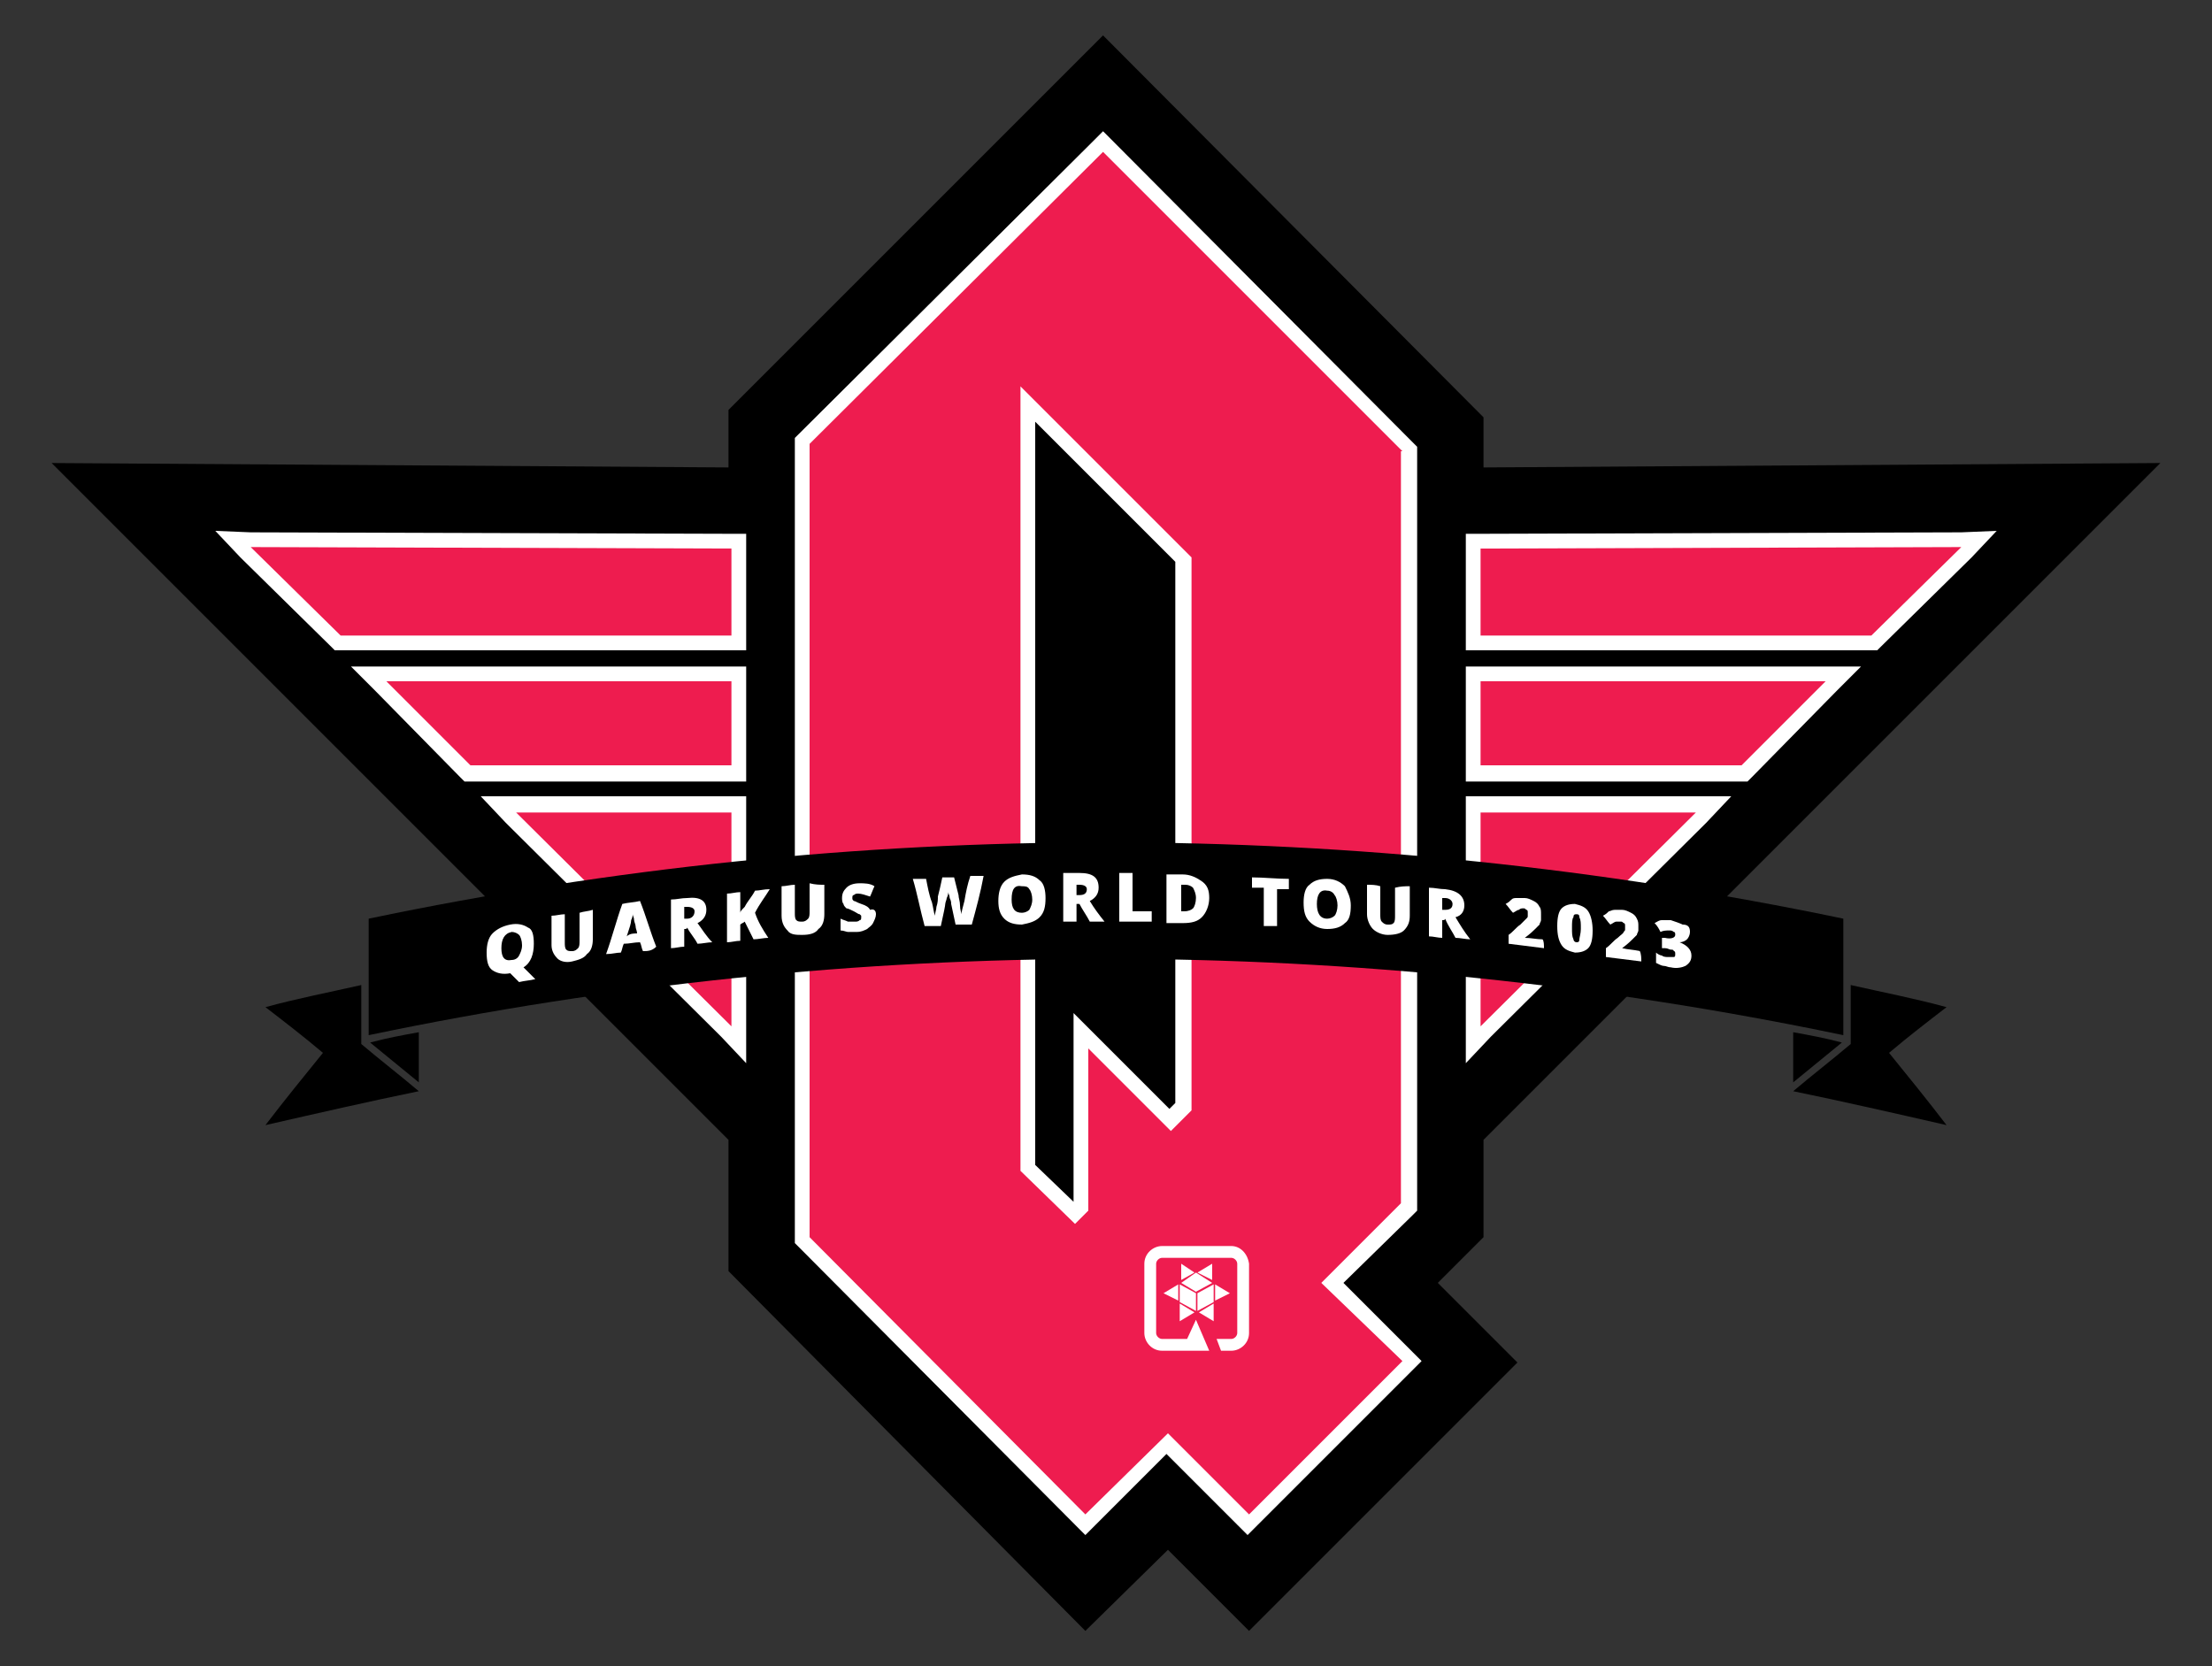 <?xml version="1.0" encoding="utf-8"?>
<!-- Generator: Adobe Illustrator 27.2.0, SVG Export Plug-In . SVG Version: 6.00 Build 0)  -->
<svg version="1.1" id="Layer_1" xmlns="http://www.w3.org/2000/svg" xmlns:xlink="http://www.w3.org/1999/xlink" x="0px" y="0px"
	 viewBox="0 0 150 113" style="enable-background:new 0 0 150 113;" xml:space="preserve">
<rect x="0" y="0" width="150" height="113" fill="#333333" stroke="none"/>
<style type="text/css">
	.st0{fill:#FFFFFF;}
	.st1{fill:#EE1C4F;}
</style>
<g>
	<g>
		<polygon points="100.6,31.7 100.6,28.3 74.8,2.4 49.4,27.8 49.4,31.7 3.5,31.4 49.4,77.3 49.4,86.2 73.6,110.6 79.2,105.1 
			84.7,110.6 102.9,92.4 97.5,87 100.6,83.9 100.6,77.3 146.5,31.4 		"/>
		<polygon class="st0" points="14.6,36 16.3,37.8 22.4,43.8 22.7,44.1 23.1,44.1 49.6,44.1 50.6,44.1 50.6,43.1 50.6,37.2 
			50.6,36.2 49.6,36.2 17,36.1 14.6,36 		"/>
		<polygon class="st0" points="50.6,54 49.6,54 35,54 32.6,54 34.3,55.8 48.9,70.3 50.6,72.1 50.6,69.6 50.6,55.1 50.6,54 		"/>
		<polygon class="st0" points="50.6,45.2 49.6,45.2 26.2,45.2 23.8,45.2 25.5,46.9 31.2,52.7 31.5,53 31.9,53 49.6,53 50.6,53 
			50.6,51.9 50.6,46.2 50.6,45.2 		"/>
		<polygon class="st0" points="135.4,36 133,36.1 100.4,36.2 99.4,36.2 99.4,37.2 99.4,43.1 99.4,44.1 100.4,44.1 126.9,44.1 
			127.3,44.1 127.6,43.8 133.7,37.8 135.4,36 		"/>
		<polygon class="st0" points="117.4,54 115,54 100.4,54 99.4,54 99.4,55.1 99.4,69.6 99.4,72.1 101.1,70.3 115.7,55.8 117.4,54 		
			"/>
		<polygon class="st0" points="126.2,45.2 123.8,45.2 100.4,45.2 99.4,45.2 99.4,46.2 99.4,51.9 99.4,53 100.4,53 118.1,53 
			118.5,53 118.8,52.7 124.5,46.9 126.2,45.2 		"/>
		<path class="st0" d="M95.8,91.7L91.1,87l4.7-4.6l0.3-0.3v-0.4v-51v-0.4l-0.3-0.3L75.5,9.6l-0.7-0.7l-0.7,0.7L54.2,29.4l-0.3,0.3
			v0.4v53.8v0.4l0.3,0.3l18.7,18.8l0.7,0.7l0.7-0.7l4.8-4.8l4.8,4.8l0.7,0.7l0.7-0.7l10.4-10.4l0.7-0.7L95.8,91.7z M79.7,74.8
			l-0.4,0.4l-4.8-4.8l-1.7-1.7v2.4v10.4L70.2,79V28.6l9.5,9.5V74.8z"/>
		<polygon class="st1" points="49.6,43.1 49.6,37.2 17,37.1 23.1,43.1 		"/>
		<polygon class="st1" points="35,55.1 49.6,69.6 49.6,55.1 		"/>
		<polygon class="st1" points="49.6,51.9 49.6,46.2 26.2,46.2 31.9,51.9 		"/>
		<polygon class="st1" points="100.4,43.1 100.4,37.2 133,37.1 126.9,43.1 		"/>
		<polygon class="st1" points="115,55.1 100.4,69.6 100.4,55.1 		"/>
		<polygon class="st1" points="100.4,51.9 100.4,46.2 123.8,46.2 118.1,51.9 		"/>
		<path class="st1" d="M95.1,30.6L74.8,10.3L54.9,30.1v53.8l18.7,18.8l5.6-5.5l5.5,5.5l10.4-10.4L89.6,87l5.4-5.4V30.6z M73.8,71.1
			v11L72.9,83l-3.7-3.6V26.2l11.6,11.6v37.5l-1.4,1.4L73.8,71.1z"/>
		<g>
			<polygon class="st0" points="81.2,88.9 82.3,88.3 82.3,87.1 81.2,87.7 			"/>
			<polygon class="st0" points="81.3,89 82.3,89.6 82.3,88.4 			"/>
			<g>
				<polygon class="st0" points="82.2,86.8 82.2,85.7 81.2,86.3 				"/>
				<polygon class="st0" points="81.1,86.3 80.1,87 81.1,87.6 82.2,87 				"/>
				<polygon class="st0" points="81,86.3 80.1,85.7 80.1,86.8 				"/>
			</g>
			<polygon class="st0" points="82.4,87.1 82.4,88.2 83.4,87.7 			"/>
			<polygon class="st0" points="81.1,88.9 81.1,87.7 80,87.1 80,87.1 80,88.3 80,88.3 80,88.3 			"/>
			<polygon class="st0" points="79.9,87.1 78.9,87.7 79.9,88.2 			"/>
			<polygon class="st0" points="80,88.4 80,89.6 81,89 			"/>
			<path class="st0" d="M83.5,84.5h-4.7c-0.6,0-1.2,0.5-1.2,1.2v4.7c0,0.6,0.5,1.2,1.2,1.2H82l-0.9-2.1l-0.6,1.3h-1.7
				c-0.2,0-0.4-0.2-0.4-0.4v-4.7c0-0.2,0.2-0.4,0.4-0.4h4.7c0.2,0,0.4,0.2,0.4,0.4v4.7c0,0.2-0.2,0.4-0.4,0.4h-1l0.3,0.8h0.7
				c0.6,0,1.2-0.5,1.2-1.2v-4.7C84.6,85,84.1,84.5,83.5,84.5z"/>
		</g>
	</g>
	<g>
		<g>
			<path d="M24.5,70.8C24.5,70.8,24.5,70.8,24.5,70.8c0-1.3,0-2.6,0-4c-2.2,0.5-4.3,0.9-6.5,1.5c1.3,1,2.6,2,3.9,3.1
				c-1.3,1.6-2.6,3.2-3.9,4.9c3.5-0.8,7-1.6,10.4-2.3l0,0C27.1,72.9,25.8,71.9,24.5,70.8C24.5,70.8,24.5,70.8,24.5,70.8z"/>
			<path d="M125,70.2c-33-6.9-67-6.9-100,0c0-2.6,0-5.3,0-7.9c33-6.9,67-6.9,100,0C125,64.9,125,67.6,125,70.2z"/>
			<path d="M28.4,70c-1.1,0.2-2.2,0.4-3.3,0.7c1.1,0.9,2.2,1.8,3.3,2.7C28.4,72.3,28.4,71.2,28.4,70z"/>
			<path d="M125.5,70.8C125.5,70.8,125.5,70.8,125.5,70.8c0-1.3,0-2.6,0-4c2.2,0.5,4.3,0.9,6.5,1.5c-1.3,1-2.6,2-3.9,3.1
				c1.3,1.6,2.6,3.2,3.9,4.9c-3.5-0.8-7-1.6-10.4-2.3c0,0,0,0,0,0C122.9,72.9,124.2,71.9,125.5,70.8
				C125.5,70.8,125.5,70.8,125.5,70.8z"/>
			<path d="M121.6,70c1.1,0.2,2.2,0.4,3.3,0.7c-1.1,0.9-2.2,1.8-3.3,2.7C121.6,72.3,121.6,71.2,121.6,70z"/>
		</g>
		<g>
			<path class="st0" d="M36.2,64c0,0.7-0.2,1.3-0.7,1.6c0.3,0.3,0.5,0.5,0.8,0.8c-0.4,0.1-0.7,0.1-1.1,0.2c-0.2-0.2-0.4-0.4-0.6-0.6
				c0,0,0,0,0,0c0,0,0,0,0,0c0,0,0,0,0,0c-0.5,0.1-0.9,0-1.2-0.2c-0.3-0.2-0.4-0.6-0.4-1.2c0-0.5,0.1-1,0.4-1.3
				c0.3-0.3,0.7-0.5,1.2-0.6c0.5-0.1,0.9,0,1.2,0.2C36.1,63,36.2,63.4,36.2,64z M34,64.3c0,0.6,0.2,0.9,0.7,0.8
				c0.2,0,0.4-0.1,0.5-0.3c0.1-0.2,0.2-0.4,0.2-0.7c0-0.3-0.1-0.6-0.2-0.7c-0.1-0.1-0.3-0.2-0.5-0.2C34.2,63.3,34,63.7,34,64.3z"/>
			<path class="st0" d="M40.2,61.7c0,0.7,0,1.3,0,2c0,0.4-0.1,0.8-0.4,1c-0.2,0.3-0.6,0.4-1,0.5c-0.4,0.1-0.8,0-1-0.2
				c-0.2-0.2-0.4-0.5-0.4-0.9c0-0.7,0-1.3,0-2c0.3,0,0.6-0.1,0.9-0.1c0,0.6,0,1.3,0,1.9c0,0.2,0,0.4,0.1,0.5
				c0.1,0.1,0.2,0.1,0.4,0.1c0.2,0,0.3-0.1,0.4-0.2c0.1-0.1,0.1-0.3,0.1-0.5c0-0.6,0-1.3,0-1.9C39.6,61.8,39.9,61.8,40.2,61.7z"/>
			<path class="st0" d="M43.6,64.5c-0.1-0.2-0.1-0.4-0.2-0.6c-0.4,0-0.7,0.1-1.1,0.1c-0.1,0.2-0.1,0.4-0.2,0.6c-0.3,0-0.6,0.1-1,0.1
				c0.4-1.1,0.7-2.3,1.1-3.4c0.4-0.1,0.8-0.1,1.2-0.2c0.4,1,0.7,2.1,1.1,3.1C44.2,64.5,43.9,64.5,43.6,64.5z M43.2,63.3
				c0-0.2-0.1-0.3-0.1-0.5c0-0.1-0.1-0.3-0.1-0.4c0-0.2-0.1-0.3-0.1-0.4c0,0.1,0,0.2-0.1,0.4c0,0.2-0.1,0.5-0.3,1.1
				C42.7,63.3,43,63.3,43.2,63.3z"/>
			<path class="st0" d="M46.4,63c0,0.4,0,0.8,0,1.2c-0.3,0-0.6,0.1-0.9,0.1c0-1.1,0-2.2,0-3.3c0.4,0,0.7-0.1,1.1-0.1
				c0.9-0.1,1.3,0.2,1.3,0.8c0,0.4-0.2,0.7-0.6,0.9c0.3,0.4,0.6,0.9,1,1.3c-0.3,0-0.7,0.1-1,0.1c-0.2-0.4-0.5-0.7-0.7-1.1
				C46.6,63,46.5,63,46.4,63z M46.4,62.3c0.1,0,0.1,0,0.2,0c0.3,0,0.5-0.2,0.5-0.5c0-0.2-0.2-0.3-0.5-0.3c-0.1,0-0.1,0-0.2,0
				C46.4,61.8,46.4,62.1,46.4,62.3z"/>
			<path class="st0" d="M52.1,63.6c-0.3,0-0.7,0.1-1,0.1c-0.2-0.4-0.4-0.8-0.6-1.2c-0.1,0.1-0.2,0.1-0.3,0.2c0,0.4,0,0.7,0,1.1
				c-0.3,0-0.6,0.1-0.9,0.1c0-1.1,0-2.2,0-3.3c0.3,0,0.6-0.1,0.9-0.1c0,0.5,0,0.9,0,1.4c0-0.1,0.1-0.2,0.3-0.4
				c0.2-0.4,0.5-0.7,0.7-1.1c0.3,0,0.6-0.1,1-0.1c-0.3,0.5-0.7,1-1,1.6C51.4,62.5,51.7,63,52.1,63.6z"/>
			<path class="st0" d="M55.9,60c0,0.7,0,1.3,0,2c0,0.4-0.1,0.8-0.4,1c-0.2,0.3-0.6,0.4-1.1,0.4c-0.4,0-0.8,0-1-0.3
				c-0.2-0.2-0.4-0.5-0.4-1c0-0.7,0-1.3,0-2c0.3,0,0.6-0.1,0.9-0.1c0,0.6,0,1.3,0,1.9c0,0.2,0,0.4,0.1,0.5c0.1,0.1,0.2,0.1,0.4,0.1
				c0.2,0,0.3-0.1,0.4-0.2c0.1-0.1,0.1-0.3,0.1-0.5c0-0.6,0-1.3,0-1.9C55.3,60,55.6,60,55.9,60z"/>
			<path class="st0" d="M59.4,62c0,0.2-0.1,0.4-0.2,0.6c-0.1,0.2-0.3,0.3-0.4,0.4c-0.2,0.1-0.4,0.2-0.7,0.2c-0.2,0-0.4,0-0.6,0
				c-0.1,0-0.3-0.1-0.5-0.1c0-0.3,0-0.5,0-0.8c0.2,0.1,0.3,0.1,0.5,0.2c0.2,0,0.4,0,0.5,0c0.1,0,0.2,0,0.3-0.1
				c0.1,0,0.1-0.1,0.1-0.2c0,0,0-0.1,0-0.1c0,0-0.1-0.1-0.1-0.1c-0.1,0-0.2-0.1-0.4-0.2c-0.2-0.1-0.4-0.2-0.5-0.2
				c-0.1-0.1-0.2-0.2-0.2-0.3c-0.1-0.1-0.1-0.3-0.1-0.4c0-0.3,0.1-0.5,0.3-0.7c0.2-0.2,0.5-0.3,0.9-0.3c0.3,0,0.7,0,1,0.2
				c-0.1,0.2-0.2,0.5-0.3,0.7c-0.3-0.1-0.6-0.2-0.8-0.2c-0.1,0-0.2,0-0.3,0.1c-0.1,0-0.1,0.1-0.1,0.2c0,0.1,0,0.1,0.1,0.2
				c0.1,0,0.2,0.1,0.5,0.2c0.3,0.1,0.5,0.2,0.6,0.4C59.3,61.6,59.4,61.8,59.4,62z"/>
			<path class="st0" d="M65.9,62.7c-0.4,0-0.7,0-1.1,0c-0.1-0.5-0.2-0.9-0.3-1.4c0-0.1,0-0.2-0.1-0.4c0-0.2-0.1-0.3-0.1-0.4
				c0,0.1,0,0.2-0.1,0.4c0,0.1-0.1,0.3-0.1,0.4c0,0.1-0.1,0.6-0.3,1.5c-0.4,0-0.7,0-1.1,0c-0.3-1.1-0.5-2.2-0.8-3.2
				c0.3,0,0.6,0,0.9,0c0.1,0.5,0.2,1.1,0.4,1.6c0.1,0.4,0.1,0.6,0.2,0.9c0-0.2,0.1-0.4,0.1-0.6c0.1-0.3,0.1-0.5,0.1-0.7
				c0.1-0.4,0.2-0.8,0.3-1.3c0.3,0,0.5,0,0.8,0c0.1,0.4,0.2,0.8,0.3,1.2c0,0.2,0.1,0.4,0.1,0.7c0,0.3,0.1,0.5,0.1,0.6
				c0-0.2,0.1-0.5,0.2-0.9c0.1-0.6,0.2-1.1,0.4-1.7c0.3,0,0.6,0,0.9,0C66.5,60.5,66.2,61.6,65.9,62.7z"/>
			<path class="st0" d="M70.9,60.9c0,0.6-0.1,1-0.4,1.3c-0.3,0.3-0.7,0.4-1.2,0.5c-0.5,0-0.9-0.1-1.2-0.4c-0.3-0.3-0.4-0.7-0.4-1.2
				c0-0.5,0.1-1,0.4-1.3c0.3-0.3,0.7-0.4,1.2-0.5c0.5,0,0.9,0.1,1.2,0.4C70.8,59.9,70.9,60.4,70.9,60.9z M68.6,61
				c0,0.6,0.2,0.9,0.7,0.9c0.2,0,0.4-0.1,0.5-0.2c0.1-0.2,0.2-0.4,0.2-0.7c0-0.3-0.1-0.6-0.2-0.7c-0.1-0.2-0.3-0.2-0.5-0.2
				C68.8,60,68.6,60.3,68.6,61z"/>
			<path class="st0" d="M73,61.3c0,0.4,0,0.8,0,1.2c-0.3,0-0.6,0-0.9,0c0-1.1,0-2.2,0-3.3c0.4,0,0.7,0,1.1,0c0.9,0,1.3,0.3,1.3,1
				c0,0.4-0.2,0.7-0.6,0.9c0.3,0.5,0.6,0.9,1,1.4c-0.3,0-0.7,0-1,0c-0.2-0.4-0.5-0.8-0.7-1.2C73.2,61.3,73.1,61.3,73,61.3z M73,60.7
				c0.1,0,0.1,0,0.2,0c0.3,0,0.5-0.1,0.5-0.4c0-0.2-0.2-0.3-0.5-0.3c-0.1,0-0.1,0-0.2,0C73,60.2,73,60.4,73,60.7z"/>
			<path class="st0" d="M75.9,62.5c0-1.1,0-2.2,0-3.3c0.3,0,0.6,0,0.9,0c0,0.9,0,1.7,0,2.6c0.4,0,0.8,0,1.3,0c0,0.2,0,0.5,0,0.7
				C77.3,62.5,76.6,62.5,75.9,62.5z"/>
			<path class="st0" d="M82,60.9c0,0.5-0.2,1-0.5,1.3c-0.3,0.3-0.7,0.4-1.3,0.4c-0.4,0-0.7,0-1.1,0c0-1.1,0-2.2,0-3.3
				c0.4,0,0.8,0,1.1,0c0.5,0,0.9,0.2,1.2,0.4C81.9,60,82,60.4,82,60.9z M81.1,60.9c0-0.3-0.1-0.5-0.2-0.7c-0.1-0.1-0.3-0.2-0.5-0.2
				c-0.1,0-0.2,0-0.3,0c0,0.6,0,1.2,0,1.8c0.1,0,0.1,0,0.2,0c0.3,0,0.5-0.1,0.6-0.2C81,61.5,81.1,61.2,81.1,60.9z"/>
			<path class="st0" d="M86.6,62.8c-0.3,0-0.6,0-0.9,0c0-0.9,0-1.7,0-2.6c-0.3,0-0.5,0-0.8,0c0-0.2,0-0.5,0-0.7
				c0.8,0,1.7,0.1,2.5,0.1c0,0.2,0,0.5,0,0.7c-0.3,0-0.5,0-0.8,0C86.6,61.1,86.6,61.9,86.6,62.8z"/>
			<path class="st0" d="M91.6,61.4c0,0.6-0.1,1-0.4,1.2c-0.3,0.3-0.7,0.4-1.2,0.4c-0.5,0-0.9-0.2-1.2-0.5c-0.3-0.3-0.4-0.7-0.4-1.3
				c0-0.5,0.1-1,0.4-1.2c0.3-0.3,0.7-0.4,1.2-0.4c0.5,0,0.9,0.2,1.2,0.5C91.4,60.5,91.6,60.9,91.6,61.4z M89.3,61.3
				c0,0.6,0.2,1,0.7,1c0.2,0,0.4-0.1,0.5-0.2c0.1-0.1,0.2-0.4,0.2-0.7c0-0.3-0.1-0.6-0.2-0.7c-0.1-0.2-0.3-0.3-0.5-0.3
				C89.5,60.3,89.3,60.7,89.3,61.3z"/>
			<path class="st0" d="M95.6,60.1c0,0.7,0,1.3,0,2c0,0.4-0.1,0.7-0.4,1c-0.2,0.2-0.6,0.3-1.1,0.3c-0.4,0-0.8-0.2-1-0.4
				c-0.2-0.2-0.4-0.6-0.4-1c0-0.7,0-1.3,0-2c0.3,0,0.6,0,0.9,0.1c0,0.6,0,1.3,0,1.9c0,0.2,0,0.4,0.1,0.5c0.1,0.1,0.2,0.2,0.4,0.2
				c0.2,0,0.3,0,0.4-0.1c0.1-0.1,0.1-0.3,0.1-0.5c0-0.6,0-1.3,0-1.9C95,60.1,95.3,60.1,95.6,60.1z"/>
			<path class="st0" d="M97.8,62.4c0,0.4,0,0.8,0,1.2c-0.3,0-0.6-0.1-0.9-0.1c0-1.1,0-2.2,0-3.3c0.4,0,0.7,0.1,1.1,0.1
				c0.9,0.1,1.3,0.5,1.3,1.1c0,0.4-0.2,0.7-0.6,0.8c0.3,0.5,0.6,1,1,1.5c-0.3,0-0.7-0.1-1-0.1c-0.2-0.4-0.5-0.8-0.7-1.3
				C98,62.4,97.9,62.4,97.8,62.4z M97.8,61.7c0.1,0,0.1,0,0.2,0c0.3,0,0.5-0.1,0.5-0.4c0-0.2-0.2-0.4-0.5-0.4c-0.1,0-0.1,0-0.2,0
				C97.8,61.2,97.8,61.5,97.8,61.7z"/>
			<path class="st0" d="M104.7,64.3c-0.8-0.1-1.6-0.2-2.4-0.3c0-0.2,0-0.4,0-0.6c0.3-0.2,0.5-0.5,0.8-0.7c0.2-0.2,0.4-0.4,0.4-0.4
				c0.1-0.1,0.1-0.1,0.1-0.2c0-0.1,0-0.1,0-0.2c0-0.1,0-0.2-0.1-0.2c-0.1-0.1-0.1-0.1-0.2-0.1c-0.1,0-0.2,0-0.3,0.1
				c-0.1,0-0.2,0.1-0.4,0.2c-0.2-0.2-0.3-0.4-0.5-0.6c0.2-0.1,0.3-0.2,0.4-0.3c0.1-0.1,0.2-0.1,0.4-0.1c0.1,0,0.3,0,0.5,0
				c0.2,0,0.4,0.1,0.6,0.2c0.2,0.1,0.3,0.2,0.4,0.4c0.1,0.1,0.1,0.3,0.1,0.5c0,0.1,0,0.2,0,0.4c0,0.1-0.1,0.2-0.1,0.3
				c-0.1,0.1-0.2,0.2-0.3,0.3c-0.1,0.1-0.3,0.3-0.7,0.6c0,0,0,0,0,0c0.4,0,0.8,0.1,1.2,0.1C104.7,63.8,104.7,64.1,104.7,64.3z"/>
			<path class="st0" d="M108,63.1c0,0.6-0.1,1-0.3,1.2c-0.2,0.2-0.5,0.3-0.9,0.3c-0.4-0.1-0.7-0.2-0.9-0.5c-0.2-0.3-0.3-0.7-0.3-1.3
				c0-0.6,0.1-1,0.3-1.2c0.2-0.2,0.5-0.3,0.9-0.3c0.4,0.1,0.7,0.2,0.9,0.5C107.9,62.1,108,62.6,108,63.1z M106.6,62.9
				c0,0.4,0,0.6,0.1,0.8c0,0.1,0.1,0.2,0.2,0.2c0.1,0,0.2,0,0.2-0.2c0-0.1,0.1-0.4,0.1-0.7c0-0.4,0-0.6-0.1-0.8
				c0-0.2-0.1-0.2-0.2-0.2c-0.1,0-0.2,0-0.2,0.2C106.6,62.3,106.6,62.6,106.6,62.9z"/>
			<path class="st0" d="M111.3,65.2c-0.8-0.1-1.6-0.2-2.4-0.3c0-0.2,0-0.4,0-0.6c0.3-0.2,0.5-0.5,0.8-0.7c0.2-0.2,0.4-0.3,0.4-0.4
				c0.1-0.1,0.1-0.1,0.1-0.2c0-0.1,0-0.1,0-0.2c0-0.1,0-0.2-0.1-0.2c-0.1-0.1-0.1-0.1-0.2-0.1c-0.1,0-0.2,0-0.3,0
				c-0.1,0-0.2,0.1-0.4,0.2c-0.2-0.2-0.3-0.4-0.5-0.6c0.2-0.1,0.3-0.2,0.4-0.3c0.1,0,0.2-0.1,0.4-0.1c0.1,0,0.3,0,0.5,0
				c0.2,0,0.4,0.1,0.6,0.2c0.2,0.1,0.3,0.2,0.4,0.4c0.1,0.2,0.1,0.3,0.1,0.5c0,0.1,0,0.2,0,0.3c0,0.1-0.1,0.2-0.1,0.3
				c-0.1,0.1-0.2,0.2-0.3,0.3c-0.1,0.1-0.3,0.3-0.7,0.6c0,0,0,0,0,0c0.4,0.1,0.8,0.1,1.2,0.2C111.3,64.7,111.3,65,111.3,65.2z"/>
			<path class="st0" d="M114.6,63.2c0,0.2-0.1,0.4-0.2,0.5c-0.1,0.1-0.3,0.2-0.5,0.2c0,0,0,0,0,0c0.5,0.2,0.8,0.5,0.8,0.9
				c0,0.3-0.1,0.5-0.4,0.7c-0.2,0.1-0.6,0.2-1,0.1c-0.2,0-0.3-0.1-0.5-0.1c-0.1,0-0.3-0.1-0.5-0.2c0-0.2,0-0.5,0-0.7
				c0.1,0.1,0.3,0.2,0.4,0.2c0.1,0.1,0.3,0.1,0.4,0.1c0.2,0,0.3,0,0.4,0c0.1,0,0.1-0.1,0.1-0.2c0-0.1,0-0.2-0.1-0.2
				c0-0.1-0.1-0.1-0.2-0.1c-0.1,0-0.2-0.1-0.4-0.1c-0.1,0-0.1,0-0.2,0c0-0.2,0-0.4,0-0.7c0.1,0,0.1,0,0.2,0c0.4,0.1,0.7,0,0.7-0.2
				c0-0.1,0-0.2-0.1-0.2c-0.1-0.1-0.2-0.1-0.3-0.1c-0.2,0-0.4,0-0.6,0.1c-0.1-0.2-0.2-0.4-0.4-0.6c0.2-0.1,0.3-0.2,0.5-0.2
				c0.2,0,0.4,0,0.6,0c0.3,0.1,0.6,0.2,0.8,0.3C114.5,62.7,114.6,62.9,114.6,63.2z"/>
		</g>
	</g>
</g>
</svg>
